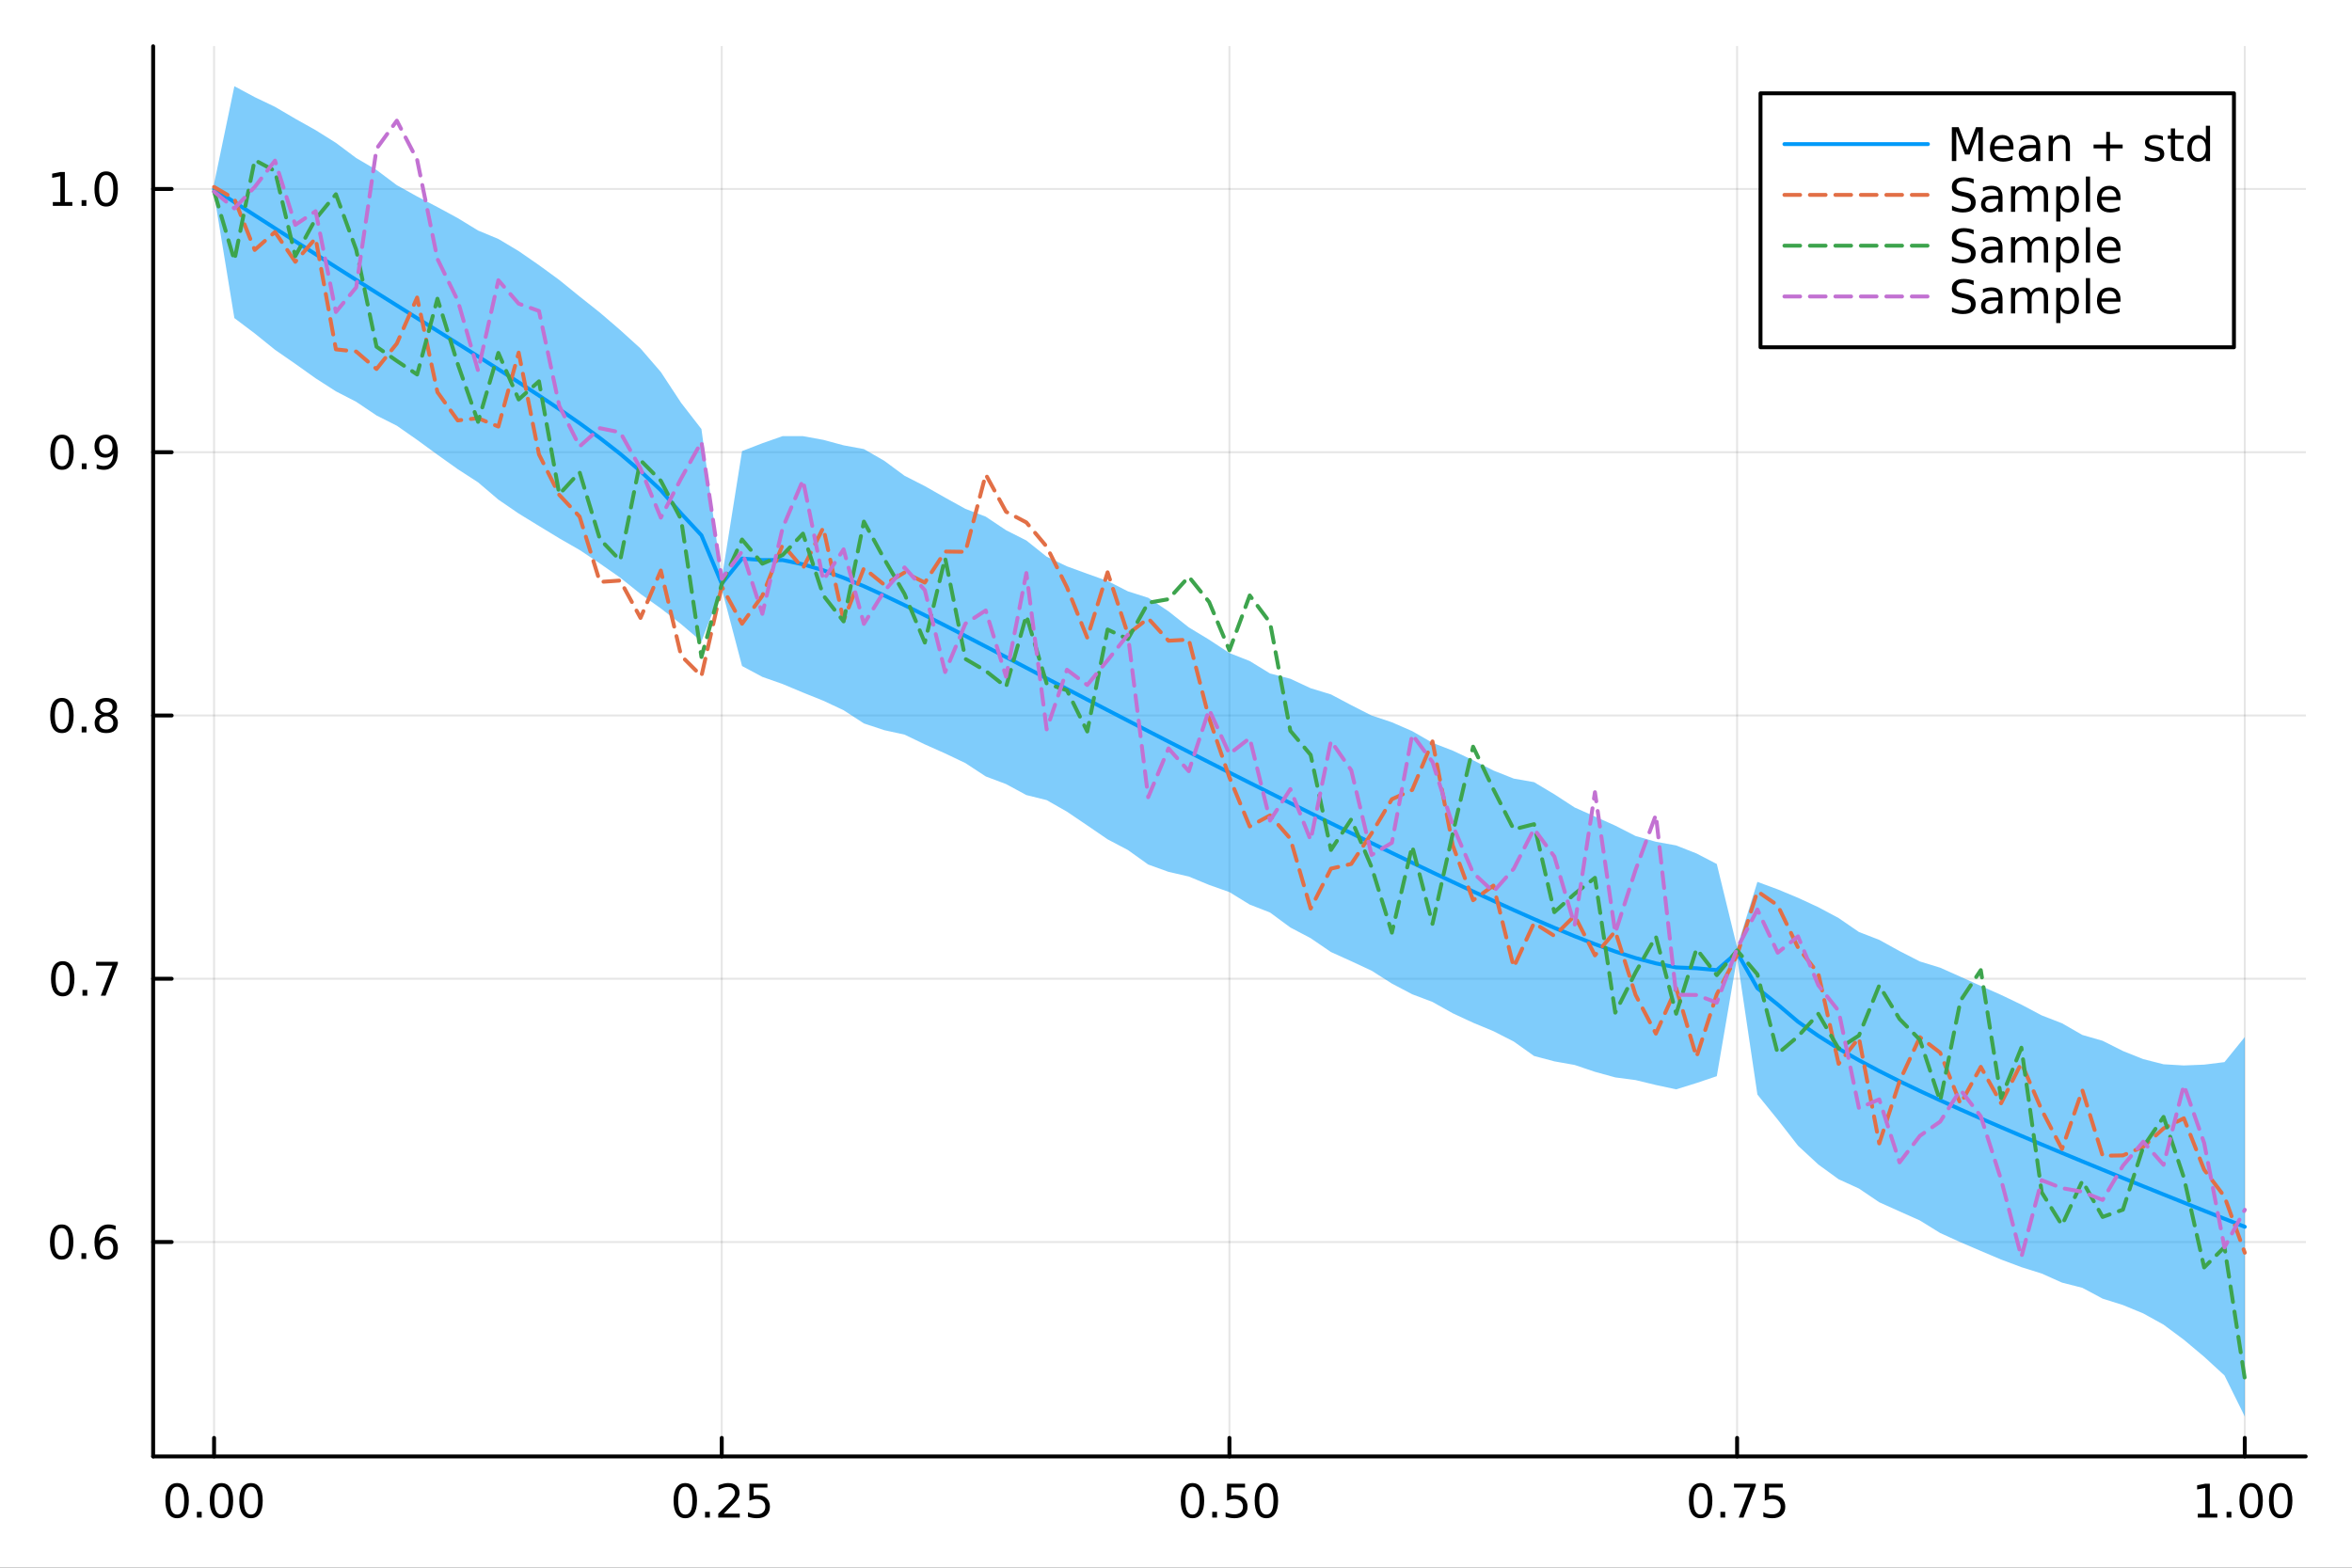 <?xml version="1.0" encoding="utf-8"?>
<svg xmlns="http://www.w3.org/2000/svg" xmlns:xlink="http://www.w3.org/1999/xlink" width="600" height="400" viewBox="0 0 2400 1600">
<rect x="0" y="0" width="2400" height="1600" fill="#333333" stroke="none"/>
<defs>
  <clipPath id="clip930">
    <rect x="0" y="0" width="2400" height="1600"/>
  </clipPath>
</defs>
<path clip-path="url(#clip930)" d="M0 1600 L2400 1600 L2400 0 L0 0  Z" fill="#ffffff" fill-rule="evenodd" fill-opacity="1"/>
<defs>
  <clipPath id="clip931">
    <rect x="480" y="0" width="1681" height="1600"/>
  </clipPath>
</defs>
<path clip-path="url(#clip930)" d="M156.274 1486.45 L2352.76 1486.45 L2352.76 47.244 L156.274 47.244  Z" fill="#ffffff" fill-rule="evenodd" fill-opacity="1"/>
<defs>
  <clipPath id="clip932">
    <rect x="156" y="47" width="2197" height="1440"/>
  </clipPath>
</defs>
<polyline clip-path="url(#clip932)" style="stroke:#000000; stroke-linecap:round; stroke-linejoin:round; stroke-width:2; stroke-opacity:0.1; fill:none" points="218.439,1486.45 218.439,47.244 "/>
<polyline clip-path="url(#clip932)" style="stroke:#000000; stroke-linecap:round; stroke-linejoin:round; stroke-width:2; stroke-opacity:0.1; fill:none" points="736.477,1486.45 736.477,47.244 "/>
<polyline clip-path="url(#clip932)" style="stroke:#000000; stroke-linecap:round; stroke-linejoin:round; stroke-width:2; stroke-opacity:0.1; fill:none" points="1254.52,1486.45 1254.52,47.244 "/>
<polyline clip-path="url(#clip932)" style="stroke:#000000; stroke-linecap:round; stroke-linejoin:round; stroke-width:2; stroke-opacity:0.1; fill:none" points="1772.55,1486.45 1772.55,47.244 "/>
<polyline clip-path="url(#clip932)" style="stroke:#000000; stroke-linecap:round; stroke-linejoin:round; stroke-width:2; stroke-opacity:0.1; fill:none" points="2290.59,1486.45 2290.59,47.244 "/>
<polyline clip-path="url(#clip932)" style="stroke:#000000; stroke-linecap:round; stroke-linejoin:round; stroke-width:2; stroke-opacity:0.1; fill:none" points="156.274,1267.6 2352.76,1267.6 "/>
<polyline clip-path="url(#clip932)" style="stroke:#000000; stroke-linecap:round; stroke-linejoin:round; stroke-width:2; stroke-opacity:0.1; fill:none" points="156.274,998.917 2352.76,998.917 "/>
<polyline clip-path="url(#clip932)" style="stroke:#000000; stroke-linecap:round; stroke-linejoin:round; stroke-width:2; stroke-opacity:0.1; fill:none" points="156.274,730.23 2352.76,730.23 "/>
<polyline clip-path="url(#clip932)" style="stroke:#000000; stroke-linecap:round; stroke-linejoin:round; stroke-width:2; stroke-opacity:0.1; fill:none" points="156.274,461.543 2352.76,461.543 "/>
<polyline clip-path="url(#clip932)" style="stroke:#000000; stroke-linecap:round; stroke-linejoin:round; stroke-width:2; stroke-opacity:0.1; fill:none" points="156.274,192.855 2352.76,192.855 "/>
<polyline clip-path="url(#clip930)" style="stroke:#000000; stroke-linecap:round; stroke-linejoin:round; stroke-width:4; stroke-opacity:1; fill:none" points="156.274,1486.45 2352.76,1486.45 "/>
<polyline clip-path="url(#clip930)" style="stroke:#000000; stroke-linecap:round; stroke-linejoin:round; stroke-width:4; stroke-opacity:1; fill:none" points="218.439,1486.45 218.439,1467.55 "/>
<polyline clip-path="url(#clip930)" style="stroke:#000000; stroke-linecap:round; stroke-linejoin:round; stroke-width:4; stroke-opacity:1; fill:none" points="736.477,1486.45 736.477,1467.55 "/>
<polyline clip-path="url(#clip930)" style="stroke:#000000; stroke-linecap:round; stroke-linejoin:round; stroke-width:4; stroke-opacity:1; fill:none" points="1254.52,1486.45 1254.52,1467.55 "/>
<polyline clip-path="url(#clip930)" style="stroke:#000000; stroke-linecap:round; stroke-linejoin:round; stroke-width:4; stroke-opacity:1; fill:none" points="1772.55,1486.45 1772.55,1467.55 "/>
<polyline clip-path="url(#clip930)" style="stroke:#000000; stroke-linecap:round; stroke-linejoin:round; stroke-width:4; stroke-opacity:1; fill:none" points="2290.59,1486.45 2290.59,1467.55 "/>
<path clip-path="url(#clip930)" d="M180.742 1517.37 Q177.131 1517.37 175.302 1520.93 Q173.497 1524.47 173.497 1531.6 Q173.497 1538.71 175.302 1542.27 Q177.131 1545.82 180.742 1545.82 Q184.376 1545.82 186.182 1542.27 Q188.011 1538.71 188.011 1531.6 Q188.011 1524.47 186.182 1520.93 Q184.376 1517.37 180.742 1517.37 M180.742 1513.66 Q186.552 1513.66 189.608 1518.27 Q192.687 1522.85 192.687 1531.6 Q192.687 1540.33 189.608 1544.94 Q186.552 1549.52 180.742 1549.52 Q174.932 1549.52 171.853 1544.94 Q168.798 1540.33 168.798 1531.6 Q168.798 1522.85 171.853 1518.27 Q174.932 1513.66 180.742 1513.66 Z" fill="#000000" fill-rule="nonzero" fill-opacity="1" /><path clip-path="url(#clip930)" d="M200.904 1542.97 L205.788 1542.97 L205.788 1548.85 L200.904 1548.85 L200.904 1542.97 Z" fill="#000000" fill-rule="nonzero" fill-opacity="1" /><path clip-path="url(#clip930)" d="M225.973 1517.37 Q222.362 1517.37 220.534 1520.93 Q218.728 1524.47 218.728 1531.6 Q218.728 1538.71 220.534 1542.27 Q222.362 1545.82 225.973 1545.82 Q229.608 1545.82 231.413 1542.27 Q233.242 1538.71 233.242 1531.6 Q233.242 1524.47 231.413 1520.93 Q229.608 1517.37 225.973 1517.37 M225.973 1513.66 Q231.784 1513.66 234.839 1518.27 Q237.918 1522.85 237.918 1531.6 Q237.918 1540.33 234.839 1544.94 Q231.784 1549.52 225.973 1549.52 Q220.163 1549.52 217.085 1544.94 Q214.029 1540.33 214.029 1531.6 Q214.029 1522.85 217.085 1518.27 Q220.163 1513.66 225.973 1513.66 Z" fill="#000000" fill-rule="nonzero" fill-opacity="1" /><path clip-path="url(#clip930)" d="M256.135 1517.37 Q252.524 1517.37 250.696 1520.93 Q248.89 1524.47 248.89 1531.6 Q248.89 1538.71 250.696 1542.27 Q252.524 1545.82 256.135 1545.82 Q259.77 1545.82 261.575 1542.27 Q263.404 1538.71 263.404 1531.6 Q263.404 1524.47 261.575 1520.93 Q259.77 1517.37 256.135 1517.37 M256.135 1513.66 Q261.945 1513.66 265.001 1518.27 Q268.08 1522.85 268.08 1531.6 Q268.08 1540.33 265.001 1544.94 Q261.945 1549.52 256.135 1549.52 Q250.325 1549.52 247.246 1544.94 Q244.191 1540.33 244.191 1531.6 Q244.191 1522.85 247.246 1518.27 Q250.325 1513.66 256.135 1513.66 Z" fill="#000000" fill-rule="nonzero" fill-opacity="1" /><path clip-path="url(#clip930)" d="M699.278 1517.37 Q695.667 1517.37 693.838 1520.93 Q692.033 1524.47 692.033 1531.6 Q692.033 1538.71 693.838 1542.27 Q695.667 1545.82 699.278 1545.82 Q702.912 1545.82 704.718 1542.27 Q706.546 1538.71 706.546 1531.6 Q706.546 1524.47 704.718 1520.93 Q702.912 1517.37 699.278 1517.37 M699.278 1513.66 Q705.088 1513.66 708.144 1518.27 Q711.222 1522.85 711.222 1531.6 Q711.222 1540.33 708.144 1544.94 Q705.088 1549.52 699.278 1549.52 Q693.468 1549.52 690.389 1544.94 Q687.334 1540.33 687.334 1531.6 Q687.334 1522.85 690.389 1518.27 Q693.468 1513.66 699.278 1513.66 Z" fill="#000000" fill-rule="nonzero" fill-opacity="1" /><path clip-path="url(#clip930)" d="M719.44 1542.97 L724.324 1542.97 L724.324 1548.85 L719.44 1548.85 L719.44 1542.97 Z" fill="#000000" fill-rule="nonzero" fill-opacity="1" /><path clip-path="url(#clip930)" d="M738.537 1544.91 L754.856 1544.91 L754.856 1548.85 L732.912 1548.85 L732.912 1544.91 Q735.574 1542.16 740.157 1537.53 Q744.764 1532.88 745.944 1531.53 Q748.19 1529.01 749.069 1527.27 Q749.972 1525.51 749.972 1523.82 Q749.972 1521.07 748.028 1519.33 Q746.106 1517.6 743.005 1517.6 Q740.806 1517.6 738.352 1518.36 Q735.921 1519.13 733.144 1520.68 L733.144 1515.95 Q735.968 1514.82 738.421 1514.24 Q740.875 1513.66 742.912 1513.66 Q748.282 1513.66 751.477 1516.35 Q754.671 1519.03 754.671 1523.52 Q754.671 1525.65 753.861 1527.57 Q753.074 1529.47 750.968 1532.07 Q750.389 1532.74 747.287 1535.95 Q744.185 1539.15 738.537 1544.91 Z" fill="#000000" fill-rule="nonzero" fill-opacity="1" /><path clip-path="url(#clip930)" d="M764.717 1514.29 L783.074 1514.29 L783.074 1518.22 L769 1518.22 L769 1526.7 Q770.018 1526.35 771.037 1526.19 Q772.055 1526 773.074 1526 Q778.861 1526 782.241 1529.17 Q785.62 1532.34 785.62 1537.76 Q785.62 1543.34 782.148 1546.44 Q778.676 1549.52 772.356 1549.52 Q770.18 1549.52 767.912 1549.15 Q765.667 1548.78 763.259 1548.04 L763.259 1543.34 Q765.342 1544.47 767.565 1545.03 Q769.787 1545.58 772.264 1545.58 Q776.268 1545.58 778.606 1543.48 Q780.944 1541.37 780.944 1537.76 Q780.944 1534.15 778.606 1532.04 Q776.268 1529.94 772.264 1529.94 Q770.389 1529.94 768.514 1530.35 Q766.662 1530.77 764.717 1531.65 L764.717 1514.29 Z" fill="#000000" fill-rule="nonzero" fill-opacity="1" /><path clip-path="url(#clip930)" d="M1216.82 1517.37 Q1213.21 1517.37 1211.38 1520.93 Q1209.57 1524.47 1209.57 1531.6 Q1209.57 1538.71 1211.38 1542.27 Q1213.21 1545.82 1216.82 1545.82 Q1220.45 1545.82 1222.26 1542.27 Q1224.09 1538.71 1224.09 1531.6 Q1224.09 1524.47 1222.26 1520.93 Q1220.45 1517.37 1216.82 1517.37 M1216.82 1513.66 Q1222.63 1513.66 1225.68 1518.27 Q1228.76 1522.85 1228.76 1531.6 Q1228.76 1540.33 1225.68 1544.94 Q1222.63 1549.52 1216.82 1549.52 Q1211.01 1549.52 1207.93 1544.94 Q1204.87 1540.33 1204.87 1531.6 Q1204.87 1522.85 1207.93 1518.27 Q1211.01 1513.66 1216.82 1513.66 Z" fill="#000000" fill-rule="nonzero" fill-opacity="1" /><path clip-path="url(#clip930)" d="M1236.98 1542.97 L1241.86 1542.97 L1241.86 1548.85 L1236.98 1548.85 L1236.98 1542.97 Z" fill="#000000" fill-rule="nonzero" fill-opacity="1" /><path clip-path="url(#clip930)" d="M1252.1 1514.29 L1270.45 1514.29 L1270.45 1518.22 L1256.38 1518.22 L1256.38 1526.7 Q1257.4 1526.35 1258.42 1526.19 Q1259.43 1526 1260.45 1526 Q1266.24 1526 1269.62 1529.17 Q1273 1532.34 1273 1537.76 Q1273 1543.34 1269.53 1546.44 Q1266.05 1549.52 1259.73 1549.52 Q1257.56 1549.52 1255.29 1549.15 Q1253.05 1548.78 1250.64 1548.04 L1250.64 1543.34 Q1252.72 1544.47 1254.94 1545.03 Q1257.17 1545.58 1259.64 1545.58 Q1263.65 1545.58 1265.98 1543.48 Q1268.32 1541.37 1268.32 1537.76 Q1268.32 1534.15 1265.98 1532.04 Q1263.65 1529.94 1259.64 1529.94 Q1257.77 1529.94 1255.89 1530.35 Q1254.04 1530.77 1252.1 1531.65 L1252.1 1514.29 Z" fill="#000000" fill-rule="nonzero" fill-opacity="1" /><path clip-path="url(#clip930)" d="M1292.21 1517.37 Q1288.6 1517.37 1286.77 1520.93 Q1284.97 1524.47 1284.97 1531.6 Q1284.97 1538.71 1286.77 1542.27 Q1288.6 1545.82 1292.21 1545.82 Q1295.85 1545.82 1297.65 1542.27 Q1299.48 1538.71 1299.48 1531.6 Q1299.48 1524.47 1297.65 1520.93 Q1295.85 1517.37 1292.21 1517.37 M1292.21 1513.66 Q1298.02 1513.66 1301.08 1518.27 Q1304.16 1522.85 1304.16 1531.6 Q1304.16 1540.33 1301.08 1544.94 Q1298.02 1549.52 1292.21 1549.52 Q1286.4 1549.52 1283.32 1544.94 Q1280.27 1540.33 1280.27 1531.6 Q1280.27 1522.85 1283.32 1518.27 Q1286.4 1513.66 1292.21 1513.66 Z" fill="#000000" fill-rule="nonzero" fill-opacity="1" /><path clip-path="url(#clip930)" d="M1735.35 1517.37 Q1731.74 1517.37 1729.91 1520.93 Q1728.11 1524.47 1728.11 1531.6 Q1728.11 1538.71 1729.91 1542.27 Q1731.74 1545.82 1735.35 1545.82 Q1738.99 1545.82 1740.79 1542.27 Q1742.62 1538.71 1742.62 1531.6 Q1742.62 1524.47 1740.79 1520.93 Q1738.99 1517.37 1735.35 1517.37 M1735.35 1513.66 Q1741.16 1513.66 1744.22 1518.27 Q1747.3 1522.85 1747.3 1531.6 Q1747.3 1540.33 1744.22 1544.94 Q1741.16 1549.52 1735.35 1549.52 Q1729.54 1549.52 1726.47 1544.94 Q1723.41 1540.33 1723.41 1531.6 Q1723.41 1522.85 1726.47 1518.27 Q1729.54 1513.66 1735.35 1513.66 Z" fill="#000000" fill-rule="nonzero" fill-opacity="1" /><path clip-path="url(#clip930)" d="M1755.52 1542.97 L1760.4 1542.97 L1760.4 1548.85 L1755.52 1548.85 L1755.52 1542.97 Z" fill="#000000" fill-rule="nonzero" fill-opacity="1" /><path clip-path="url(#clip930)" d="M1769.41 1514.29 L1791.63 1514.29 L1791.63 1516.28 L1779.08 1548.85 L1774.2 1548.85 L1786 1518.22 L1769.41 1518.22 L1769.41 1514.29 Z" fill="#000000" fill-rule="nonzero" fill-opacity="1" /><path clip-path="url(#clip930)" d="M1800.79 1514.29 L1819.15 1514.29 L1819.15 1518.22 L1805.08 1518.22 L1805.08 1526.7 Q1806.09 1526.35 1807.11 1526.19 Q1808.13 1526 1809.15 1526 Q1814.94 1526 1818.32 1529.17 Q1821.7 1532.34 1821.7 1537.76 Q1821.7 1543.34 1818.22 1546.44 Q1814.75 1549.52 1808.43 1549.52 Q1806.26 1549.52 1803.99 1549.15 Q1801.74 1548.78 1799.34 1548.04 L1799.34 1543.34 Q1801.42 1544.47 1803.64 1545.03 Q1805.86 1545.58 1808.34 1545.58 Q1812.34 1545.58 1814.68 1543.48 Q1817.02 1541.37 1817.02 1537.76 Q1817.02 1534.15 1814.68 1532.04 Q1812.34 1529.94 1808.34 1529.94 Q1806.47 1529.94 1804.59 1530.35 Q1802.74 1530.77 1800.79 1531.65 L1800.79 1514.29 Z" fill="#000000" fill-rule="nonzero" fill-opacity="1" /><path clip-path="url(#clip930)" d="M2242.66 1544.91 L2250.3 1544.91 L2250.3 1518.55 L2241.99 1520.21 L2241.99 1515.95 L2250.26 1514.29 L2254.93 1514.29 L2254.93 1544.91 L2262.57 1544.91 L2262.57 1548.85 L2242.66 1548.85 L2242.66 1544.91 Z" fill="#000000" fill-rule="nonzero" fill-opacity="1" /><path clip-path="url(#clip930)" d="M2272.02 1542.97 L2276.9 1542.97 L2276.9 1548.85 L2272.02 1548.85 L2272.02 1542.97 Z" fill="#000000" fill-rule="nonzero" fill-opacity="1" /><path clip-path="url(#clip930)" d="M2297.08 1517.37 Q2293.47 1517.37 2291.64 1520.93 Q2289.84 1524.47 2289.84 1531.6 Q2289.84 1538.71 2291.64 1542.27 Q2293.47 1545.82 2297.08 1545.82 Q2300.72 1545.82 2302.52 1542.27 Q2304.35 1538.71 2304.35 1531.6 Q2304.35 1524.47 2302.52 1520.93 Q2300.72 1517.37 2297.08 1517.37 M2297.08 1513.66 Q2302.89 1513.66 2305.95 1518.27 Q2309.03 1522.85 2309.03 1531.6 Q2309.03 1540.33 2305.95 1544.94 Q2302.89 1549.52 2297.08 1549.52 Q2291.27 1549.52 2288.2 1544.94 Q2285.14 1540.33 2285.14 1531.6 Q2285.14 1522.85 2288.2 1518.27 Q2291.27 1513.66 2297.08 1513.66 Z" fill="#000000" fill-rule="nonzero" fill-opacity="1" /><path clip-path="url(#clip930)" d="M2327.25 1517.37 Q2323.64 1517.37 2321.81 1520.93 Q2320 1524.47 2320 1531.6 Q2320 1538.71 2321.81 1542.27 Q2323.64 1545.82 2327.25 1545.82 Q2330.88 1545.82 2332.69 1542.27 Q2334.51 1538.71 2334.51 1531.6 Q2334.51 1524.47 2332.69 1520.93 Q2330.88 1517.37 2327.25 1517.37 M2327.25 1513.66 Q2333.06 1513.66 2336.11 1518.27 Q2339.19 1522.85 2339.19 1531.6 Q2339.19 1540.33 2336.11 1544.94 Q2333.06 1549.52 2327.25 1549.52 Q2321.44 1549.52 2318.36 1544.94 Q2315.3 1540.33 2315.3 1531.6 Q2315.3 1522.85 2318.36 1518.27 Q2321.44 1513.66 2327.25 1513.66 Z" fill="#000000" fill-rule="nonzero" fill-opacity="1" /><polyline clip-path="url(#clip930)" style="stroke:#000000; stroke-linecap:round; stroke-linejoin:round; stroke-width:4; stroke-opacity:1; fill:none" points="156.274,1486.45 156.274,47.244 "/>
<polyline clip-path="url(#clip930)" style="stroke:#000000; stroke-linecap:round; stroke-linejoin:round; stroke-width:4; stroke-opacity:1; fill:none" points="156.274,1267.6 175.172,1267.6 "/>
<polyline clip-path="url(#clip930)" style="stroke:#000000; stroke-linecap:round; stroke-linejoin:round; stroke-width:4; stroke-opacity:1; fill:none" points="156.274,998.917 175.172,998.917 "/>
<polyline clip-path="url(#clip930)" style="stroke:#000000; stroke-linecap:round; stroke-linejoin:round; stroke-width:4; stroke-opacity:1; fill:none" points="156.274,730.23 175.172,730.23 "/>
<polyline clip-path="url(#clip930)" style="stroke:#000000; stroke-linecap:round; stroke-linejoin:round; stroke-width:4; stroke-opacity:1; fill:none" points="156.274,461.543 175.172,461.543 "/>
<polyline clip-path="url(#clip930)" style="stroke:#000000; stroke-linecap:round; stroke-linejoin:round; stroke-width:4; stroke-opacity:1; fill:none" points="156.274,192.855 175.172,192.855 "/>
<path clip-path="url(#clip930)" d="M62.937 1253.4 Q59.325 1253.4 57.497 1256.97 Q55.691 1260.51 55.691 1267.64 Q55.691 1274.75 57.497 1278.31 Q59.325 1281.85 62.937 1281.85 Q66.571 1281.85 68.376 1278.31 Q70.205 1274.75 70.205 1267.64 Q70.205 1260.51 68.376 1256.97 Q66.571 1253.4 62.937 1253.4 M62.937 1249.7 Q68.747 1249.7 71.802 1254.31 Q74.881 1258.89 74.881 1267.64 Q74.881 1276.37 71.802 1280.97 Q68.747 1285.56 62.937 1285.56 Q57.126 1285.56 54.048 1280.97 Q50.992 1276.37 50.992 1267.64 Q50.992 1258.89 54.048 1254.31 Q57.126 1249.7 62.937 1249.7 Z" fill="#000000" fill-rule="nonzero" fill-opacity="1" /><path clip-path="url(#clip930)" d="M83.098 1279 L87.983 1279 L87.983 1284.88 L83.098 1284.88 L83.098 1279 Z" fill="#000000" fill-rule="nonzero" fill-opacity="1" /><path clip-path="url(#clip930)" d="M108.746 1265.74 Q105.598 1265.74 103.746 1267.89 Q101.918 1270.05 101.918 1273.8 Q101.918 1277.52 103.746 1279.7 Q105.598 1281.85 108.746 1281.85 Q111.895 1281.85 113.723 1279.7 Q115.575 1277.52 115.575 1273.8 Q115.575 1270.05 113.723 1267.89 Q111.895 1265.74 108.746 1265.74 M118.029 1251.09 L118.029 1255.35 Q116.27 1254.51 114.464 1254.07 Q112.682 1253.63 110.922 1253.63 Q106.293 1253.63 103.839 1256.76 Q101.409 1259.88 101.061 1266.2 Q102.427 1264.19 104.487 1263.13 Q106.547 1262.04 109.024 1262.04 Q114.233 1262.04 117.242 1265.21 Q120.274 1268.36 120.274 1273.8 Q120.274 1279.12 117.126 1282.34 Q113.978 1285.56 108.746 1285.56 Q102.751 1285.56 99.58 1280.97 Q96.409 1276.37 96.409 1267.64 Q96.409 1259.44 100.297 1254.58 Q104.186 1249.7 110.737 1249.7 Q112.496 1249.7 114.279 1250.05 Q116.084 1250.39 118.029 1251.09 Z" fill="#000000" fill-rule="nonzero" fill-opacity="1" /><path clip-path="url(#clip930)" d="M64.001 984.716 Q60.39 984.716 58.562 988.281 Q56.756 991.822 56.756 998.952 Q56.756 1006.06 58.562 1009.62 Q60.39 1013.16 64.001 1013.16 Q67.636 1013.16 69.441 1009.62 Q71.27 1006.06 71.27 998.952 Q71.27 991.822 69.441 988.281 Q67.636 984.716 64.001 984.716 M64.001 981.012 Q69.811 981.012 72.867 985.619 Q75.946 990.202 75.946 998.952 Q75.946 1007.68 72.867 1012.29 Q69.811 1016.87 64.001 1016.87 Q58.191 1016.87 55.112 1012.29 Q52.057 1007.68 52.057 998.952 Q52.057 990.202 55.112 985.619 Q58.191 981.012 64.001 981.012 Z" fill="#000000" fill-rule="nonzero" fill-opacity="1" /><path clip-path="url(#clip930)" d="M84.163 1010.32 L89.047 1010.32 L89.047 1016.2 L84.163 1016.2 L84.163 1010.32 Z" fill="#000000" fill-rule="nonzero" fill-opacity="1" /><path clip-path="url(#clip930)" d="M98.052 981.637 L120.274 981.637 L120.274 983.628 L107.728 1016.2 L102.844 1016.2 L114.649 985.572 L98.052 985.572 L98.052 981.637 Z" fill="#000000" fill-rule="nonzero" fill-opacity="1" /><path clip-path="url(#clip930)" d="M63.191 716.029 Q59.58 716.029 57.751 719.593 Q55.946 723.135 55.946 730.265 Q55.946 737.371 57.751 740.936 Q59.58 744.477 63.191 744.477 Q66.825 744.477 68.631 740.936 Q70.46 737.371 70.46 730.265 Q70.46 723.135 68.631 719.593 Q66.825 716.029 63.191 716.029 M63.191 712.325 Q69.001 712.325 72.057 716.931 Q75.135 721.515 75.135 730.265 Q75.135 738.991 72.057 743.598 Q69.001 748.181 63.191 748.181 Q57.381 748.181 54.302 743.598 Q51.247 738.991 51.247 730.265 Q51.247 721.515 54.302 716.931 Q57.381 712.325 63.191 712.325 Z" fill="#000000" fill-rule="nonzero" fill-opacity="1" /><path clip-path="url(#clip930)" d="M83.353 741.63 L88.237 741.63 L88.237 747.51 L83.353 747.51 L83.353 741.63 Z" fill="#000000" fill-rule="nonzero" fill-opacity="1" /><path clip-path="url(#clip930)" d="M108.422 731.098 Q105.089 731.098 103.168 732.88 Q101.27 734.663 101.27 737.788 Q101.27 740.913 103.168 742.695 Q105.089 744.477 108.422 744.477 Q111.756 744.477 113.677 742.695 Q115.598 740.89 115.598 737.788 Q115.598 734.663 113.677 732.88 Q111.779 731.098 108.422 731.098 M103.746 729.107 Q100.737 728.366 99.047 726.306 Q97.381 724.246 97.381 721.283 Q97.381 717.14 100.321 714.732 Q103.284 712.325 108.422 712.325 Q113.584 712.325 116.524 714.732 Q119.464 717.14 119.464 721.283 Q119.464 724.246 117.774 726.306 Q116.108 728.366 113.121 729.107 Q116.501 729.894 118.376 732.186 Q120.274 734.478 120.274 737.788 Q120.274 742.811 117.195 745.496 Q114.14 748.181 108.422 748.181 Q102.705 748.181 99.626 745.496 Q96.571 742.811 96.571 737.788 Q96.571 734.478 98.469 732.186 Q100.367 729.894 103.746 729.107 M102.034 721.723 Q102.034 724.408 103.7 725.913 Q105.39 727.417 108.422 727.417 Q111.432 727.417 113.121 725.913 Q114.834 724.408 114.834 721.723 Q114.834 719.038 113.121 717.533 Q111.432 716.029 108.422 716.029 Q105.39 716.029 103.7 717.533 Q102.034 719.038 102.034 721.723 Z" fill="#000000" fill-rule="nonzero" fill-opacity="1" /><path clip-path="url(#clip930)" d="M63.284 447.341 Q59.673 447.341 57.844 450.906 Q56.038 454.448 56.038 461.577 Q56.038 468.684 57.844 472.249 Q59.673 475.79 63.284 475.79 Q66.918 475.79 68.724 472.249 Q70.552 468.684 70.552 461.577 Q70.552 454.448 68.724 450.906 Q66.918 447.341 63.284 447.341 M63.284 443.638 Q69.094 443.638 72.149 448.244 Q75.228 452.827 75.228 461.577 Q75.228 470.304 72.149 474.911 Q69.094 479.494 63.284 479.494 Q57.474 479.494 54.395 474.911 Q51.339 470.304 51.339 461.577 Q51.339 452.827 54.395 448.244 Q57.474 443.638 63.284 443.638 Z" fill="#000000" fill-rule="nonzero" fill-opacity="1" /><path clip-path="url(#clip930)" d="M83.446 472.943 L88.33 472.943 L88.33 478.823 L83.446 478.823 L83.446 472.943 Z" fill="#000000" fill-rule="nonzero" fill-opacity="1" /><path clip-path="url(#clip930)" d="M98.654 478.105 L98.654 473.846 Q100.413 474.679 102.219 475.119 Q104.024 475.559 105.76 475.559 Q110.39 475.559 112.82 472.457 Q115.274 469.332 115.621 462.989 Q114.279 464.98 112.219 466.045 Q110.158 467.11 107.658 467.11 Q102.473 467.11 99.441 463.985 Q96.432 460.837 96.432 455.397 Q96.432 450.073 99.58 446.855 Q102.728 443.638 107.959 443.638 Q113.955 443.638 117.103 448.244 Q120.274 452.827 120.274 461.577 Q120.274 469.749 116.385 474.633 Q112.52 479.494 105.969 479.494 Q104.209 479.494 102.404 479.147 Q100.598 478.799 98.654 478.105 M107.959 463.452 Q111.108 463.452 112.936 461.3 Q114.788 459.147 114.788 455.397 Q114.788 451.67 112.936 449.517 Q111.108 447.341 107.959 447.341 Q104.811 447.341 102.959 449.517 Q101.131 451.67 101.131 455.397 Q101.131 459.147 102.959 461.3 Q104.811 463.452 107.959 463.452 Z" fill="#000000" fill-rule="nonzero" fill-opacity="1" /><path clip-path="url(#clip930)" d="M53.909 206.2 L61.548 206.2 L61.548 179.835 L53.237 181.501 L53.237 177.242 L61.501 175.575 L66.177 175.575 L66.177 206.2 L73.816 206.2 L73.816 210.135 L53.909 210.135 L53.909 206.2 Z" fill="#000000" fill-rule="nonzero" fill-opacity="1" /><path clip-path="url(#clip930)" d="M83.26 204.256 L88.145 204.256 L88.145 210.135 L83.26 210.135 L83.26 204.256 Z" fill="#000000" fill-rule="nonzero" fill-opacity="1" /><path clip-path="url(#clip930)" d="M108.33 178.654 Q104.719 178.654 102.89 182.219 Q101.084 185.761 101.084 192.89 Q101.084 199.997 102.89 203.561 Q104.719 207.103 108.33 207.103 Q111.964 207.103 113.77 203.561 Q115.598 199.997 115.598 192.89 Q115.598 185.761 113.77 182.219 Q111.964 178.654 108.33 178.654 M108.33 174.95 Q114.14 174.95 117.195 179.557 Q120.274 184.14 120.274 192.89 Q120.274 201.617 117.195 206.223 Q114.14 210.807 108.33 210.807 Q102.52 210.807 99.441 206.223 Q96.385 201.617 96.385 192.89 Q96.385 184.14 99.441 179.557 Q102.52 174.95 108.33 174.95 Z" fill="#000000" fill-rule="nonzero" fill-opacity="1" /><path clip-path="url(#clip932)" d="M218.439 198.12 L239.16 324.643 L259.882 340.263 L280.603 356.986 L301.325 371.337 L322.046 386.105 L342.768 399.407 L363.489 410.092 L384.211 424.022 L404.932 434.497 L425.654 448.951 L446.376 464.086 L467.097 478.849 L487.819 492.271 L508.54 509.923 L529.262 524.114 L549.983 536.813 L570.705 549.405 L591.426 561.324 L612.148 575.116 L632.869 589.579 L653.591 606.182 L674.312 620.98 L695.034 637.007 L715.755 654.704 L736.477 601.012 L757.198 679.758 L777.92 690.843 L798.641 698.143 L819.363 706.821 L840.085 715.158 L860.806 724.851 L881.528 738.335 L902.249 745.215 L922.971 749.755 L943.692 759.724 L964.414 768.962 L985.135 778.842 L1005.86 792.433 L1026.58 800.236 L1047.3 811.448 L1068.02 816.595 L1088.74 828.409 L1109.46 842.436 L1130.19 856.617 L1150.91 867.537 L1171.63 882.343 L1192.35 889.818 L1213.07 894.605 L1233.79 903.159 L1254.52 910.502 L1275.24 923.238 L1295.96 931.32 L1316.68 946.604 L1337.4 957.521 L1358.12 971.654 L1378.84 981.021 L1399.57 990.676 L1420.29 1003.84 L1441.01 1014.75 L1461.73 1022.6 L1482.45 1034.18 L1503.17 1043.81 L1523.89 1052.41 L1544.62 1062.98 L1565.34 1077.72 L1586.06 1083.23 L1606.78 1086.92 L1627.5 1093.91 L1648.22 1099.61 L1668.95 1102.35 L1689.67 1107.36 L1710.39 1111.8 L1731.11 1105.35 L1751.83 1098.36 L1772.55 977.41 L1793.27 1117.12 L1814 1142.69 L1834.72 1169.32 L1855.44 1188.53 L1876.16 1203.57 L1896.88 1213.04 L1917.6 1227.04 L1938.33 1236.37 L1959.05 1245.62 L1979.77 1258.43 L2000.49 1267.83 L2021.21 1276.73 L2041.93 1285.5 L2062.65 1293.27 L2083.38 1299.79 L2104.1 1309.06 L2124.82 1314.35 L2145.54 1325.41 L2166.26 1331.94 L2186.98 1340.49 L2207.71 1351.95 L2228.43 1367.36 L2249.15 1384.75 L2269.87 1403.78 L2290.59 1445.72 L2290.59 1058.43 L2269.87 1084 L2249.15 1086.58 L2228.43 1087.43 L2207.71 1086.21 L2186.98 1080.94 L2166.26 1072.66 L2145.54 1062.25 L2124.82 1056.27 L2104.1 1044.37 L2083.38 1036.32 L2062.65 1025.34 L2041.93 1015.41 L2021.21 1006.24 L2000.49 996.884 L1979.77 987.64 L1959.05 981.279 L1938.33 970.668 L1917.6 959.226 L1896.88 951.201 L1876.16 936.995 L1855.44 925.892 L1834.72 916.325 L1814 907.688 L1793.27 900.039 L1772.55 966.885 L1751.83 881.815 L1731.11 871.045 L1710.39 862.877 L1689.67 859.094 L1668.95 853.239 L1648.22 842.652 L1627.5 833.368 L1606.78 824.115 L1586.06 810.637 L1565.34 798.277 L1544.62 794.627 L1523.89 786.401 L1503.17 775.883 L1482.45 766.133 L1461.73 758.122 L1441.01 746.192 L1420.29 737.166 L1399.57 730.255 L1378.84 719.699 L1358.12 708.73 L1337.4 702.41 L1316.68 692.761 L1295.96 687.368 L1275.24 674.665 L1254.52 666.511 L1233.79 652.86 L1213.07 640.318 L1192.35 623.909 L1171.63 610.093 L1150.91 603.515 L1130.19 592.965 L1109.46 585.597 L1088.74 578.009 L1068.02 568.158 L1047.3 551.612 L1026.58 541.136 L1005.86 527.298 L985.135 519.358 L964.414 507.902 L943.692 496.118 L922.971 485.545 L902.249 470.254 L881.528 458.33 L860.806 454.499 L840.085 448.92 L819.363 445.137 L798.641 445.088 L777.92 452.383 L757.198 460.375 L736.477 590.488 L715.755 437.902 L695.034 411.163 L674.312 379.665 L653.591 355.655 L632.869 336.839 L612.148 319.028 L591.426 302.582 L570.705 285.744 L549.983 270.598 L529.262 256.257 L508.54 243.877 L487.819 235.259 L467.097 222.592 L446.376 211.359 L425.654 200.53 L404.932 189.006 L384.211 173.457 L363.489 161.291 L342.768 145.793 L322.046 132.811 L301.325 121.185 L280.603 109.025 L259.882 99.113 L239.16 87.976 L218.439 187.591  Z" fill="#009af9" fill-rule="evenodd" fill-opacity="0.5"/>
<polyline clip-path="url(#clip932)" style="stroke:#009af9; stroke-linecap:round; stroke-linejoin:round; stroke-width:4; stroke-opacity:1; fill:none" points="218.439,192.855 239.16,206.309 259.882,219.688 280.603,233.005 301.325,246.261 322.046,259.458 342.768,272.6 363.489,285.691 384.211,298.739 404.932,311.752 425.654,324.741 446.376,337.723 467.097,350.72 487.819,363.765 508.54,376.9 529.262,390.186 549.983,403.705 570.705,417.575 591.426,431.953 612.148,447.072 632.869,463.209 653.591,480.918 674.312,500.322 695.034,524.085 715.755,546.303 736.477,595.75 757.198,570.067 777.92,571.613 798.641,571.616 819.363,575.979 840.085,582.039 860.806,589.675 881.528,598.333 902.249,607.735 922.971,617.65 943.692,627.921 964.414,638.432 985.135,649.1 1005.86,659.866 1026.58,670.686 1047.3,681.53 1068.02,692.377 1088.74,703.209 1109.46,714.017 1130.19,724.791 1150.91,735.526 1171.63,746.218 1192.35,756.864 1213.07,767.462 1233.79,778.01 1254.52,788.507 1275.24,798.952 1295.96,809.344 1316.68,819.682 1337.4,829.966 1358.12,840.192 1378.84,850.36 1399.57,860.465 1420.29,870.505 1441.01,880.473 1461.73,890.361 1482.45,900.158 1503.17,909.847 1523.89,919.407 1544.62,928.806 1565.34,938.001 1586.06,946.933 1606.78,955.517 1627.5,963.639 1648.22,971.132 1668.95,977.794 1689.67,983.225 1710.39,987.336 1731.11,988.196 1751.83,990.086 1772.55,972.147 1793.27,1008.58 1814,1025.19 1834.72,1042.82 1855.44,1057.21 1876.16,1070.28 1896.88,1082.12 1917.6,1093.13 1938.33,1103.52 1959.05,1113.45 1979.77,1123.03 2000.49,1132.36 2021.21,1141.49 2041.93,1150.46 2062.65,1159.31 2083.38,1168.05 2104.1,1176.72 2124.82,1185.31 2145.54,1193.83 2166.26,1202.3 2186.98,1210.72 2207.71,1219.08 2228.43,1227.4 2249.15,1235.67 2269.87,1243.89 2290.59,1252.07 "/>
<polyline clip-path="url(#clip932)" style="stroke:#e26f46; stroke-linecap:round; stroke-linejoin:round; stroke-width:4; stroke-opacity:1; fill:none" stroke-dasharray="16, 10" points="218.439,190.817 239.16,202.965 259.882,255.087 280.603,236.777 301.325,267.194 322.046,243.224 342.768,356.561 363.489,358.795 384.211,376.596 404.932,350.56 425.654,303.658 446.376,400.214 467.097,429.082 487.819,426.806 508.54,435.365 529.262,359.891 549.983,463.783 570.705,505.117 591.426,527.246 612.148,593.94 632.869,592.522 653.591,630.676 674.312,582.279 695.034,669.264 715.755,689.97 736.477,598.577 757.198,636.594 777.92,607.986 798.641,555.813 819.363,579.979 840.085,538.535 860.806,633.475 881.528,579.875 902.249,596.753 922.971,584.276 943.692,594.617 964.414,562.909 985.135,563.198 1005.86,484.283 1026.58,522.25 1047.3,533.183 1068.02,557.876 1088.74,599.458 1109.46,650.905 1130.19,584.108 1150.91,647.222 1171.63,631.081 1192.35,653.942 1213.07,652.783 1233.79,733.034 1254.52,793.469 1275.24,843.45 1295.96,832.175 1316.68,855.964 1337.4,927.274 1358.12,886.554 1378.84,881.745 1399.57,850.517 1420.29,815.693 1441.01,806.224 1461.73,756.721 1482.45,862.896 1503.17,918.76 1523.89,903.843 1544.62,987.061 1565.34,942.01 1586.06,955.175 1606.78,934.581 1627.5,975.048 1648.22,950.448 1668.95,1015.42 1689.67,1054.91 1710.39,1008.6 1731.11,1078.84 1751.83,1014.76 1772.55,974.697 1793.27,909.716 1814,924.029 1834.72,967.133 1855.44,993.591 1876.16,1085.77 1896.88,1059.25 1917.6,1166.99 1938.33,1103.55 1959.05,1058.52 1979.77,1074.35 2000.49,1126.7 2021.21,1088.83 2041.93,1126.01 2062.65,1084.89 2083.38,1132.83 2104.1,1172.72 2124.82,1112.54 2145.54,1179.6 2166.26,1179.22 2186.98,1170.39 2207.71,1151.69 2228.43,1141.32 2249.15,1193.81 2269.87,1221.21 2290.59,1278.53 "/>
<polyline clip-path="url(#clip932)" style="stroke:#3da44d; stroke-linecap:round; stroke-linejoin:round; stroke-width:4; stroke-opacity:1; fill:none" stroke-dasharray="16, 10" points="218.439,195.372 239.16,265.743 259.882,163.358 280.603,174.51 301.325,261.401 322.046,223.457 342.768,198.268 363.489,254.899 384.211,353.842 404.932,368.356 425.654,382.218 446.376,304.863 467.097,371.497 487.819,430.543 508.54,360.189 529.262,407.71 549.983,389.157 570.705,504.461 591.426,481.933 612.148,550.247 632.869,572.015 653.591,469.747 674.312,490.694 695.034,530.169 715.755,670.523 736.477,596.169 757.198,550.647 777.92,575.32 798.641,566.452 819.363,544.633 840.085,607.702 860.806,634.206 881.528,532.352 902.249,570.443 922.971,606.151 943.692,655.833 964.414,569.492 985.135,672.545 1005.86,684.732 1026.58,701.101 1047.3,628.153 1068.02,697.671 1088.74,704.546 1109.46,746.544 1130.19,642.496 1150.91,652.254 1171.63,615.183 1192.35,611.546 1213.07,588.589 1233.79,614.363 1254.52,663.698 1275.24,607.718 1295.96,635.43 1316.68,745.863 1337.4,770.438 1358.12,867.469 1378.84,836.187 1399.57,884.943 1420.29,951.898 1441.01,863.513 1461.73,942.863 1482.45,850.447 1503.17,762.08 1523.89,805.602 1544.62,846.464 1565.34,841.153 1586.06,930.968 1606.78,912.298 1627.5,895.92 1648.22,1033.52 1668.95,992.463 1689.67,955.816 1710.39,1034.61 1731.11,968.433 1751.83,995.251 1772.55,969.97 1793.27,994.417 1814,1075.4 1834.72,1057.75 1855.44,1034.75 1876.16,1070.24 1896.88,1056.9 1917.6,1005.79 1938.33,1039.99 1959.05,1061.17 1979.77,1123.7 2000.49,1021.31 2021.21,990.13 2041.93,1120.69 2062.65,1069.31 2083.38,1216.89 2104.1,1250.43 2124.82,1205.26 2145.54,1242.03 2166.26,1234.61 2186.98,1170.61 2207.71,1139.93 2228.43,1201.82 2249.15,1293.55 2269.87,1272.79 2290.59,1406.95 "/>
<polyline clip-path="url(#clip932)" style="stroke:#c271d2; stroke-linecap:round; stroke-linejoin:round; stroke-width:4; stroke-opacity:1; fill:none" stroke-dasharray="16, 10" points="218.439,195.552 239.16,212.736 259.882,190.881 280.603,163.914 301.325,229.514 322.046,215.57 342.768,318.434 363.489,293.269 384.211,151.774 404.932,123.158 425.654,163.05 446.376,264.326 467.097,306.709 487.819,378.264 508.54,286.004 529.262,309.921 549.983,317.374 570.705,414.291 591.426,455.647 612.148,437.014 632.869,441.251 653.591,478.15 674.312,528.331 695.034,488.287 715.755,450.955 736.477,590.858 757.198,562.713 777.92,626.473 798.641,538.662 819.363,489.921 840.085,592.282 860.806,560.642 881.528,636.755 902.249,603.439 922.971,579.104 943.692,602.319 964.414,685.896 985.135,636.483 1005.86,623.018 1026.58,690.601 1047.3,584.843 1068.02,744.396 1088.74,683.539 1109.46,699.1 1130.19,673.895 1150.91,647.811 1171.63,813.651 1192.35,763.847 1213.07,787.071 1233.79,724.12 1254.52,769.479 1275.24,753.333 1295.96,837.487 1316.68,805.353 1337.4,857.524 1358.12,756.261 1378.84,786.162 1399.57,872.568 1420.29,860.143 1441.01,749.634 1461.73,777.653 1482.45,842.542 1503.17,890.816 1523.89,910.128 1544.62,886.667 1565.34,846.002 1586.06,874.128 1606.78,944.265 1627.5,808.529 1648.22,952.024 1668.95,887.834 1689.67,831.661 1710.39,1015.26 1731.11,1015.47 1751.83,1023.28 1772.55,968.082 1793.27,928.313 1814,972.344 1834.72,955.694 1855.44,1005.55 1876.16,1031.8 1896.88,1130.96 1917.6,1122.02 1938.33,1186.36 1959.05,1159.26 1979.77,1144.73 2000.49,1112.29 2021.21,1139.31 2041.93,1203.87 2062.65,1282.83 2083.38,1204.51 2104.1,1212.64 2124.82,1216.29 2145.54,1224.69 2166.26,1189.79 2186.98,1165.2 2207.71,1188.84 2228.43,1107.5 2249.15,1166.55 2269.87,1273.11 2290.59,1234.73 "/>
<path clip-path="url(#clip930)" d="M1796.44 354.418 L2279.54 354.418 L2279.54 95.218 L1796.44 95.218  Z" fill="#ffffff" fill-rule="evenodd" fill-opacity="1"/>
<polyline clip-path="url(#clip930)" style="stroke:#000000; stroke-linecap:round; stroke-linejoin:round; stroke-width:4; stroke-opacity:1; fill:none" points="1796.44,354.418 2279.54,354.418 2279.54,95.218 1796.44,95.218 1796.44,354.418 "/>
<polyline clip-path="url(#clip930)" style="stroke:#009af9; stroke-linecap:round; stroke-linejoin:round; stroke-width:4; stroke-opacity:1; fill:none" points="1820.85,147.058 1967.28,147.058 "/>
<path clip-path="url(#clip930)" d="M1991.69 129.778 L1998.65 129.778 L2007.47 153.296 L2016.34 129.778 L2023.31 129.778 L2023.31 164.338 L2018.75 164.338 L2018.75 133.99 L2009.83 157.694 L2005.14 157.694 L1996.22 133.99 L1996.22 164.338 L1991.69 164.338 L1991.69 129.778 Z" fill="#000000" fill-rule="nonzero" fill-opacity="1" /><path clip-path="url(#clip930)" d="M2054.58 150.31 L2054.58 152.393 L2035 152.393 Q2035.27 156.791 2037.64 159.106 Q2040.02 161.398 2044.26 161.398 Q2046.71 161.398 2049 160.796 Q2051.32 160.194 2053.58 158.99 L2053.58 163.018 Q2051.29 163.99 2048.89 164.5 Q2046.48 165.009 2044 165.009 Q2037.8 165.009 2034.16 161.398 Q2030.55 157.787 2030.55 151.629 Q2030.55 145.264 2033.98 141.537 Q2037.43 137.787 2043.26 137.787 Q2048.49 137.787 2051.52 141.166 Q2054.58 144.523 2054.58 150.31 M2050.32 149.06 Q2050.27 145.565 2048.35 143.481 Q2046.46 141.398 2043.31 141.398 Q2039.74 141.398 2037.59 143.412 Q2035.46 145.426 2035.14 149.083 L2050.32 149.06 Z" fill="#000000" fill-rule="nonzero" fill-opacity="1" /><path clip-path="url(#clip930)" d="M2073.35 151.305 Q2068.19 151.305 2066.2 152.486 Q2064.21 153.666 2064.21 156.514 Q2064.21 158.782 2065.69 160.125 Q2067.2 161.444 2069.77 161.444 Q2073.31 161.444 2075.44 158.944 Q2077.59 156.421 2077.59 152.254 L2077.59 151.305 L2073.35 151.305 M2081.85 149.546 L2081.85 164.338 L2077.59 164.338 L2077.59 160.402 Q2076.13 162.763 2073.95 163.898 Q2071.78 165.009 2068.63 165.009 Q2064.65 165.009 2062.29 162.787 Q2059.95 160.541 2059.95 156.791 Q2059.95 152.416 2062.87 150.194 Q2065.81 147.972 2071.62 147.972 L2077.59 147.972 L2077.59 147.555 Q2077.59 144.615 2075.64 143.018 Q2073.72 141.398 2070.23 141.398 Q2068.01 141.398 2065.9 141.93 Q2063.79 142.463 2061.85 143.527 L2061.85 139.592 Q2064.19 138.69 2066.39 138.25 Q2068.58 137.787 2070.67 137.787 Q2076.29 137.787 2079.07 140.703 Q2081.85 143.62 2081.85 149.546 Z" fill="#000000" fill-rule="nonzero" fill-opacity="1" /><path clip-path="url(#clip930)" d="M2112.17 148.689 L2112.17 164.338 L2107.91 164.338 L2107.91 148.828 Q2107.91 145.148 2106.48 143.319 Q2105.04 141.49 2102.17 141.49 Q2098.72 141.49 2096.73 143.69 Q2094.74 145.889 2094.74 149.685 L2094.74 164.338 L2090.46 164.338 L2090.46 138.412 L2094.74 138.412 L2094.74 142.44 Q2096.27 140.102 2098.33 138.944 Q2100.41 137.787 2103.12 137.787 Q2107.59 137.787 2109.88 140.565 Q2112.17 143.319 2112.17 148.689 Z" fill="#000000" fill-rule="nonzero" fill-opacity="1" /><path clip-path="url(#clip930)" d="M2153.07 134.615 L2153.07 147.509 L2165.97 147.509 L2165.97 151.444 L2153.07 151.444 L2153.07 164.338 L2149.19 164.338 L2149.19 151.444 L2136.29 151.444 L2136.29 147.509 L2149.19 147.509 L2149.19 134.615 L2153.07 134.615 Z" fill="#000000" fill-rule="nonzero" fill-opacity="1" /><path clip-path="url(#clip930)" d="M2207.06 139.176 L2207.06 143.203 Q2205.25 142.277 2203.31 141.815 Q2201.36 141.352 2199.28 141.352 Q2196.11 141.352 2194.51 142.324 Q2192.94 143.296 2192.94 145.24 Q2192.94 146.722 2194.07 147.578 Q2195.2 148.412 2198.63 149.176 L2200.09 149.5 Q2204.63 150.472 2206.52 152.254 Q2208.44 154.014 2208.44 157.185 Q2208.44 160.796 2205.57 162.902 Q2202.73 165.009 2197.73 165.009 Q2195.64 165.009 2193.38 164.592 Q2191.13 164.199 2188.63 163.388 L2188.63 158.99 Q2190.99 160.217 2193.28 160.842 Q2195.57 161.444 2197.82 161.444 Q2200.83 161.444 2202.45 160.426 Q2204.07 159.384 2204.07 157.509 Q2204.07 155.773 2202.89 154.847 Q2201.73 153.921 2197.77 153.064 L2196.29 152.717 Q2192.33 151.884 2190.57 150.171 Q2188.82 148.435 2188.82 145.426 Q2188.82 141.768 2191.41 139.778 Q2194 137.787 2198.77 137.787 Q2201.13 137.787 2203.21 138.134 Q2205.3 138.481 2207.06 139.176 Z" fill="#000000" fill-rule="nonzero" fill-opacity="1" /><path clip-path="url(#clip930)" d="M2219.44 131.051 L2219.44 138.412 L2228.21 138.412 L2228.21 141.722 L2219.44 141.722 L2219.44 155.796 Q2219.44 158.967 2220.3 159.87 Q2221.18 160.773 2223.84 160.773 L2228.21 160.773 L2228.21 164.338 L2223.84 164.338 Q2218.91 164.338 2217.03 162.509 Q2215.16 160.657 2215.16 155.796 L2215.16 141.722 L2212.03 141.722 L2212.03 138.412 L2215.16 138.412 L2215.16 131.051 L2219.44 131.051 Z" fill="#000000" fill-rule="nonzero" fill-opacity="1" /><path clip-path="url(#clip930)" d="M2250.88 142.347 L2250.88 128.319 L2255.13 128.319 L2255.13 164.338 L2250.88 164.338 L2250.88 160.449 Q2249.53 162.763 2247.47 163.898 Q2245.44 165.009 2242.57 165.009 Q2237.87 165.009 2234.9 161.259 Q2231.96 157.509 2231.96 151.398 Q2231.96 145.287 2234.9 141.537 Q2237.87 137.787 2242.57 137.787 Q2245.44 137.787 2247.47 138.921 Q2249.53 140.032 2250.88 142.347 M2236.36 151.398 Q2236.36 156.097 2238.28 158.782 Q2240.23 161.444 2243.61 161.444 Q2246.99 161.444 2248.93 158.782 Q2250.88 156.097 2250.88 151.398 Q2250.88 146.699 2248.93 144.037 Q2246.99 141.352 2243.61 141.352 Q2240.23 141.352 2238.28 144.037 Q2236.36 146.699 2236.36 151.398 Z" fill="#000000" fill-rule="nonzero" fill-opacity="1" /><polyline clip-path="url(#clip930)" style="stroke:#e26f46; stroke-linecap:round; stroke-linejoin:round; stroke-width:4; stroke-opacity:1; fill:none" stroke-dasharray="16, 10" points="1820.85,198.898 1967.28,198.898 "/>
<path clip-path="url(#clip930)" d="M2013.93 182.752 L2013.93 187.312 Q2011.27 186.039 2008.91 185.414 Q2006.55 184.789 2004.35 184.789 Q2000.53 184.789 1998.45 186.27 Q1996.39 187.752 1996.39 190.483 Q1996.39 192.775 1997.75 193.955 Q1999.14 195.113 2002.98 195.83 L2005.81 196.409 Q2011.04 197.405 2013.52 199.928 Q2016.02 202.428 2016.02 206.641 Q2016.02 211.664 2012.64 214.256 Q2009.28 216.849 2002.77 216.849 Q2000.32 216.849 1997.54 216.293 Q1994.79 215.738 1991.83 214.65 L1991.83 209.835 Q1994.67 211.432 1997.4 212.242 Q2000.14 213.053 2002.77 213.053 Q2006.78 213.053 2008.96 211.479 Q2011.13 209.904 2011.13 206.988 Q2011.13 204.442 2009.56 203.006 Q2008.01 201.571 2004.44 200.854 L2001.59 200.298 Q1996.36 199.256 1994.02 197.034 Q1991.69 194.812 1991.69 190.854 Q1991.69 186.27 1994.9 183.631 Q1998.15 180.993 2003.82 180.993 Q2006.25 180.993 2008.77 181.432 Q2011.29 181.872 2013.93 182.752 Z" fill="#000000" fill-rule="nonzero" fill-opacity="1" /><path clip-path="url(#clip930)" d="M2034.9 203.145 Q2029.74 203.145 2027.75 204.326 Q2025.76 205.506 2025.76 208.354 Q2025.76 210.622 2027.24 211.965 Q2028.75 213.284 2031.32 213.284 Q2034.86 213.284 2036.99 210.784 Q2039.14 208.261 2039.14 204.094 L2039.14 203.145 L2034.9 203.145 M2043.4 201.386 L2043.4 216.178 L2039.14 216.178 L2039.14 212.242 Q2037.68 214.603 2035.51 215.738 Q2033.33 216.849 2030.18 216.849 Q2026.2 216.849 2023.84 214.627 Q2021.5 212.381 2021.5 208.631 Q2021.5 204.256 2024.42 202.034 Q2027.36 199.812 2033.17 199.812 L2039.14 199.812 L2039.14 199.395 Q2039.14 196.455 2037.2 194.858 Q2035.27 193.238 2031.78 193.238 Q2029.56 193.238 2027.45 193.77 Q2025.34 194.303 2023.4 195.367 L2023.4 191.432 Q2025.74 190.53 2027.94 190.09 Q2030.14 189.627 2032.22 189.627 Q2037.84 189.627 2040.62 192.543 Q2043.4 195.46 2043.4 201.386 Z" fill="#000000" fill-rule="nonzero" fill-opacity="1" /><path clip-path="url(#clip930)" d="M2072.36 195.229 Q2073.95 192.358 2076.18 190.993 Q2078.4 189.627 2081.41 189.627 Q2085.46 189.627 2087.66 192.474 Q2089.86 195.298 2089.86 200.529 L2089.86 216.178 L2085.58 216.178 L2085.58 200.668 Q2085.58 196.942 2084.26 195.136 Q2082.94 193.33 2080.23 193.33 Q2076.92 193.33 2075 195.53 Q2073.08 197.729 2073.08 201.525 L2073.08 216.178 L2068.79 216.178 L2068.79 200.668 Q2068.79 196.918 2067.47 195.136 Q2066.15 193.33 2063.4 193.33 Q2060.14 193.33 2058.21 195.553 Q2056.29 197.752 2056.29 201.525 L2056.29 216.178 L2052.01 216.178 L2052.01 190.252 L2056.29 190.252 L2056.29 194.28 Q2057.75 191.895 2059.79 190.761 Q2061.83 189.627 2064.63 189.627 Q2067.45 189.627 2069.42 191.062 Q2071.41 192.497 2072.36 195.229 Z" fill="#000000" fill-rule="nonzero" fill-opacity="1" /><path clip-path="url(#clip930)" d="M2102.47 212.289 L2102.47 226.039 L2098.19 226.039 L2098.19 190.252 L2102.47 190.252 L2102.47 194.187 Q2103.82 191.872 2105.85 190.761 Q2107.91 189.627 2110.76 189.627 Q2115.48 189.627 2118.42 193.377 Q2121.39 197.127 2121.39 203.238 Q2121.39 209.349 2118.42 213.099 Q2115.48 216.849 2110.76 216.849 Q2107.91 216.849 2105.85 215.738 Q2103.82 214.603 2102.47 212.289 M2116.96 203.238 Q2116.96 198.539 2115.02 195.877 Q2113.1 193.192 2109.72 193.192 Q2106.34 193.192 2104.39 195.877 Q2102.47 198.539 2102.47 203.238 Q2102.47 207.937 2104.39 210.622 Q2106.34 213.284 2109.72 213.284 Q2113.1 213.284 2115.02 210.622 Q2116.96 207.937 2116.96 203.238 Z" fill="#000000" fill-rule="nonzero" fill-opacity="1" /><path clip-path="url(#clip930)" d="M2128.45 180.159 L2132.7 180.159 L2132.7 216.178 L2128.45 216.178 L2128.45 180.159 Z" fill="#000000" fill-rule="nonzero" fill-opacity="1" /><path clip-path="url(#clip930)" d="M2163.79 202.15 L2163.79 204.233 L2144.21 204.233 Q2144.49 208.631 2146.85 210.946 Q2149.23 213.238 2153.47 213.238 Q2155.92 213.238 2158.21 212.636 Q2160.53 212.034 2162.8 210.83 L2162.8 214.858 Q2160.51 215.83 2158.1 216.34 Q2155.69 216.849 2153.21 216.849 Q2147.01 216.849 2143.38 213.238 Q2139.76 209.627 2139.76 203.469 Q2139.76 197.104 2143.19 193.377 Q2146.64 189.627 2152.47 189.627 Q2157.7 189.627 2160.74 193.006 Q2163.79 196.363 2163.79 202.15 M2159.53 200.9 Q2159.49 197.405 2157.57 195.321 Q2155.67 193.238 2152.52 193.238 Q2148.95 193.238 2146.8 195.252 Q2144.67 197.266 2144.35 200.923 L2159.53 200.9 Z" fill="#000000" fill-rule="nonzero" fill-opacity="1" /><polyline clip-path="url(#clip930)" style="stroke:#3da44d; stroke-linecap:round; stroke-linejoin:round; stroke-width:4; stroke-opacity:1; fill:none" stroke-dasharray="16, 10" points="1820.85,250.738 1967.28,250.738 "/>
<path clip-path="url(#clip930)" d="M2013.93 234.592 L2013.93 239.152 Q2011.27 237.879 2008.91 237.254 Q2006.55 236.629 2004.35 236.629 Q2000.53 236.629 1998.45 238.11 Q1996.39 239.592 1996.39 242.323 Q1996.39 244.615 1997.75 245.795 Q1999.14 246.953 2002.98 247.67 L2005.81 248.249 Q2011.04 249.245 2013.52 251.768 Q2016.02 254.268 2016.02 258.481 Q2016.02 263.504 2012.64 266.096 Q2009.28 268.689 2002.77 268.689 Q2000.32 268.689 1997.54 268.133 Q1994.79 267.578 1991.83 266.49 L1991.83 261.675 Q1994.67 263.272 1997.4 264.082 Q2000.14 264.893 2002.77 264.893 Q2006.78 264.893 2008.96 263.319 Q2011.13 261.744 2011.13 258.828 Q2011.13 256.282 2009.56 254.846 Q2008.01 253.411 2004.44 252.694 L2001.59 252.138 Q1996.36 251.096 1994.02 248.874 Q1991.69 246.652 1991.69 242.694 Q1991.69 238.11 1994.9 235.471 Q1998.15 232.833 2003.82 232.833 Q2006.25 232.833 2008.77 233.272 Q2011.29 233.712 2013.93 234.592 Z" fill="#000000" fill-rule="nonzero" fill-opacity="1" /><path clip-path="url(#clip930)" d="M2034.9 254.985 Q2029.74 254.985 2027.75 256.166 Q2025.76 257.346 2025.76 260.194 Q2025.76 262.462 2027.24 263.805 Q2028.75 265.124 2031.32 265.124 Q2034.86 265.124 2036.99 262.624 Q2039.14 260.101 2039.14 255.934 L2039.14 254.985 L2034.9 254.985 M2043.4 253.226 L2043.4 268.018 L2039.14 268.018 L2039.14 264.082 Q2037.68 266.443 2035.51 267.578 Q2033.33 268.689 2030.18 268.689 Q2026.2 268.689 2023.84 266.467 Q2021.5 264.221 2021.5 260.471 Q2021.5 256.096 2024.42 253.874 Q2027.36 251.652 2033.17 251.652 L2039.14 251.652 L2039.14 251.235 Q2039.14 248.295 2037.2 246.698 Q2035.27 245.078 2031.78 245.078 Q2029.56 245.078 2027.45 245.61 Q2025.34 246.143 2023.4 247.207 L2023.4 243.272 Q2025.74 242.37 2027.94 241.93 Q2030.14 241.467 2032.22 241.467 Q2037.84 241.467 2040.62 244.383 Q2043.4 247.3 2043.4 253.226 Z" fill="#000000" fill-rule="nonzero" fill-opacity="1" /><path clip-path="url(#clip930)" d="M2072.36 247.069 Q2073.95 244.198 2076.18 242.833 Q2078.4 241.467 2081.41 241.467 Q2085.46 241.467 2087.66 244.314 Q2089.86 247.138 2089.86 252.369 L2089.86 268.018 L2085.58 268.018 L2085.58 252.508 Q2085.58 248.782 2084.26 246.976 Q2082.94 245.17 2080.23 245.17 Q2076.92 245.17 2075 247.37 Q2073.08 249.569 2073.08 253.365 L2073.08 268.018 L2068.79 268.018 L2068.79 252.508 Q2068.79 248.758 2067.47 246.976 Q2066.15 245.17 2063.4 245.17 Q2060.14 245.17 2058.21 247.393 Q2056.29 249.592 2056.29 253.365 L2056.29 268.018 L2052.01 268.018 L2052.01 242.092 L2056.29 242.092 L2056.29 246.12 Q2057.75 243.735 2059.79 242.601 Q2061.83 241.467 2064.63 241.467 Q2067.45 241.467 2069.42 242.902 Q2071.41 244.337 2072.36 247.069 Z" fill="#000000" fill-rule="nonzero" fill-opacity="1" /><path clip-path="url(#clip930)" d="M2102.47 264.129 L2102.47 277.879 L2098.19 277.879 L2098.19 242.092 L2102.47 242.092 L2102.47 246.027 Q2103.82 243.712 2105.85 242.601 Q2107.91 241.467 2110.76 241.467 Q2115.48 241.467 2118.42 245.217 Q2121.39 248.967 2121.39 255.078 Q2121.39 261.189 2118.42 264.939 Q2115.48 268.689 2110.76 268.689 Q2107.91 268.689 2105.85 267.578 Q2103.82 266.443 2102.47 264.129 M2116.96 255.078 Q2116.96 250.379 2115.02 247.717 Q2113.1 245.032 2109.72 245.032 Q2106.34 245.032 2104.39 247.717 Q2102.47 250.379 2102.47 255.078 Q2102.47 259.777 2104.39 262.462 Q2106.34 265.124 2109.72 265.124 Q2113.1 265.124 2115.02 262.462 Q2116.96 259.777 2116.96 255.078 Z" fill="#000000" fill-rule="nonzero" fill-opacity="1" /><path clip-path="url(#clip930)" d="M2128.45 231.999 L2132.7 231.999 L2132.7 268.018 L2128.45 268.018 L2128.45 231.999 Z" fill="#000000" fill-rule="nonzero" fill-opacity="1" /><path clip-path="url(#clip930)" d="M2163.79 253.99 L2163.79 256.073 L2144.21 256.073 Q2144.49 260.471 2146.85 262.786 Q2149.23 265.078 2153.47 265.078 Q2155.92 265.078 2158.21 264.476 Q2160.53 263.874 2162.8 262.67 L2162.8 266.698 Q2160.51 267.67 2158.1 268.18 Q2155.69 268.689 2153.21 268.689 Q2147.01 268.689 2143.38 265.078 Q2139.76 261.467 2139.76 255.309 Q2139.76 248.944 2143.19 245.217 Q2146.64 241.467 2152.47 241.467 Q2157.7 241.467 2160.74 244.846 Q2163.79 248.203 2163.79 253.99 M2159.53 252.74 Q2159.49 249.245 2157.57 247.161 Q2155.67 245.078 2152.52 245.078 Q2148.95 245.078 2146.8 247.092 Q2144.67 249.106 2144.35 252.763 L2159.53 252.74 Z" fill="#000000" fill-rule="nonzero" fill-opacity="1" /><polyline clip-path="url(#clip930)" style="stroke:#c271d2; stroke-linecap:round; stroke-linejoin:round; stroke-width:4; stroke-opacity:1; fill:none" stroke-dasharray="16, 10" points="1820.85,302.578 1967.28,302.578 "/>
<path clip-path="url(#clip930)" d="M2013.93 286.432 L2013.93 290.992 Q2011.27 289.719 2008.91 289.094 Q2006.55 288.469 2004.35 288.469 Q2000.53 288.469 1998.45 289.95 Q1996.39 291.432 1996.39 294.163 Q1996.39 296.455 1997.75 297.635 Q1999.14 298.793 2002.98 299.51 L2005.81 300.089 Q2011.04 301.085 2013.52 303.608 Q2016.02 306.108 2016.02 310.321 Q2016.02 315.344 2012.64 317.936 Q2009.28 320.529 2002.77 320.529 Q2000.32 320.529 1997.54 319.973 Q1994.79 319.418 1991.83 318.33 L1991.83 313.515 Q1994.67 315.112 1997.4 315.922 Q2000.14 316.733 2002.77 316.733 Q2006.78 316.733 2008.96 315.159 Q2011.13 313.584 2011.13 310.668 Q2011.13 308.122 2009.56 306.686 Q2008.01 305.251 2004.44 304.534 L2001.59 303.978 Q1996.36 302.936 1994.02 300.714 Q1991.69 298.492 1991.69 294.534 Q1991.69 289.95 1994.9 287.311 Q1998.15 284.673 2003.82 284.673 Q2006.25 284.673 2008.77 285.112 Q2011.29 285.552 2013.93 286.432 Z" fill="#000000" fill-rule="nonzero" fill-opacity="1" /><path clip-path="url(#clip930)" d="M2034.9 306.825 Q2029.74 306.825 2027.75 308.006 Q2025.76 309.186 2025.76 312.034 Q2025.76 314.302 2027.24 315.645 Q2028.75 316.964 2031.32 316.964 Q2034.86 316.964 2036.99 314.464 Q2039.14 311.941 2039.14 307.774 L2039.14 306.825 L2034.9 306.825 M2043.4 305.066 L2043.4 319.858 L2039.14 319.858 L2039.14 315.922 Q2037.68 318.283 2035.51 319.418 Q2033.33 320.529 2030.18 320.529 Q2026.2 320.529 2023.84 318.307 Q2021.5 316.061 2021.5 312.311 Q2021.5 307.936 2024.42 305.714 Q2027.36 303.492 2033.17 303.492 L2039.14 303.492 L2039.14 303.075 Q2039.14 300.135 2037.2 298.538 Q2035.27 296.918 2031.78 296.918 Q2029.56 296.918 2027.45 297.45 Q2025.34 297.983 2023.4 299.047 L2023.4 295.112 Q2025.74 294.21 2027.94 293.77 Q2030.14 293.307 2032.22 293.307 Q2037.84 293.307 2040.62 296.223 Q2043.4 299.14 2043.4 305.066 Z" fill="#000000" fill-rule="nonzero" fill-opacity="1" /><path clip-path="url(#clip930)" d="M2072.36 298.909 Q2073.95 296.038 2076.18 294.673 Q2078.4 293.307 2081.41 293.307 Q2085.46 293.307 2087.66 296.154 Q2089.86 298.978 2089.86 304.209 L2089.86 319.858 L2085.58 319.858 L2085.58 304.348 Q2085.58 300.622 2084.26 298.816 Q2082.94 297.01 2080.23 297.01 Q2076.92 297.01 2075 299.21 Q2073.08 301.409 2073.08 305.205 L2073.08 319.858 L2068.79 319.858 L2068.79 304.348 Q2068.79 300.598 2067.47 298.816 Q2066.15 297.01 2063.4 297.01 Q2060.14 297.01 2058.21 299.233 Q2056.29 301.432 2056.29 305.205 L2056.29 319.858 L2052.01 319.858 L2052.01 293.932 L2056.29 293.932 L2056.29 297.96 Q2057.75 295.575 2059.79 294.441 Q2061.83 293.307 2064.63 293.307 Q2067.45 293.307 2069.42 294.742 Q2071.41 296.177 2072.36 298.909 Z" fill="#000000" fill-rule="nonzero" fill-opacity="1" /><path clip-path="url(#clip930)" d="M2102.47 315.969 L2102.47 329.719 L2098.19 329.719 L2098.19 293.932 L2102.47 293.932 L2102.47 297.867 Q2103.82 295.552 2105.85 294.441 Q2107.91 293.307 2110.76 293.307 Q2115.48 293.307 2118.42 297.057 Q2121.39 300.807 2121.39 306.918 Q2121.39 313.029 2118.42 316.779 Q2115.48 320.529 2110.76 320.529 Q2107.91 320.529 2105.85 319.418 Q2103.82 318.283 2102.47 315.969 M2116.96 306.918 Q2116.96 302.219 2115.02 299.557 Q2113.1 296.872 2109.72 296.872 Q2106.34 296.872 2104.39 299.557 Q2102.47 302.219 2102.47 306.918 Q2102.47 311.617 2104.39 314.302 Q2106.34 316.964 2109.72 316.964 Q2113.1 316.964 2115.02 314.302 Q2116.96 311.617 2116.96 306.918 Z" fill="#000000" fill-rule="nonzero" fill-opacity="1" /><path clip-path="url(#clip930)" d="M2128.45 283.839 L2132.7 283.839 L2132.7 319.858 L2128.45 319.858 L2128.45 283.839 Z" fill="#000000" fill-rule="nonzero" fill-opacity="1" /><path clip-path="url(#clip930)" d="M2163.79 305.83 L2163.79 307.913 L2144.21 307.913 Q2144.49 312.311 2146.85 314.626 Q2149.23 316.918 2153.47 316.918 Q2155.92 316.918 2158.21 316.316 Q2160.53 315.714 2162.8 314.51 L2162.8 318.538 Q2160.51 319.51 2158.1 320.02 Q2155.69 320.529 2153.21 320.529 Q2147.01 320.529 2143.38 316.918 Q2139.76 313.307 2139.76 307.149 Q2139.76 300.784 2143.19 297.057 Q2146.64 293.307 2152.47 293.307 Q2157.7 293.307 2160.74 296.686 Q2163.79 300.043 2163.79 305.83 M2159.53 304.58 Q2159.49 301.085 2157.57 299.001 Q2155.67 296.918 2152.52 296.918 Q2148.95 296.918 2146.8 298.932 Q2144.67 300.946 2144.35 304.603 L2159.53 304.58 Z" fill="#000000" fill-rule="nonzero" fill-opacity="1" /></svg>
